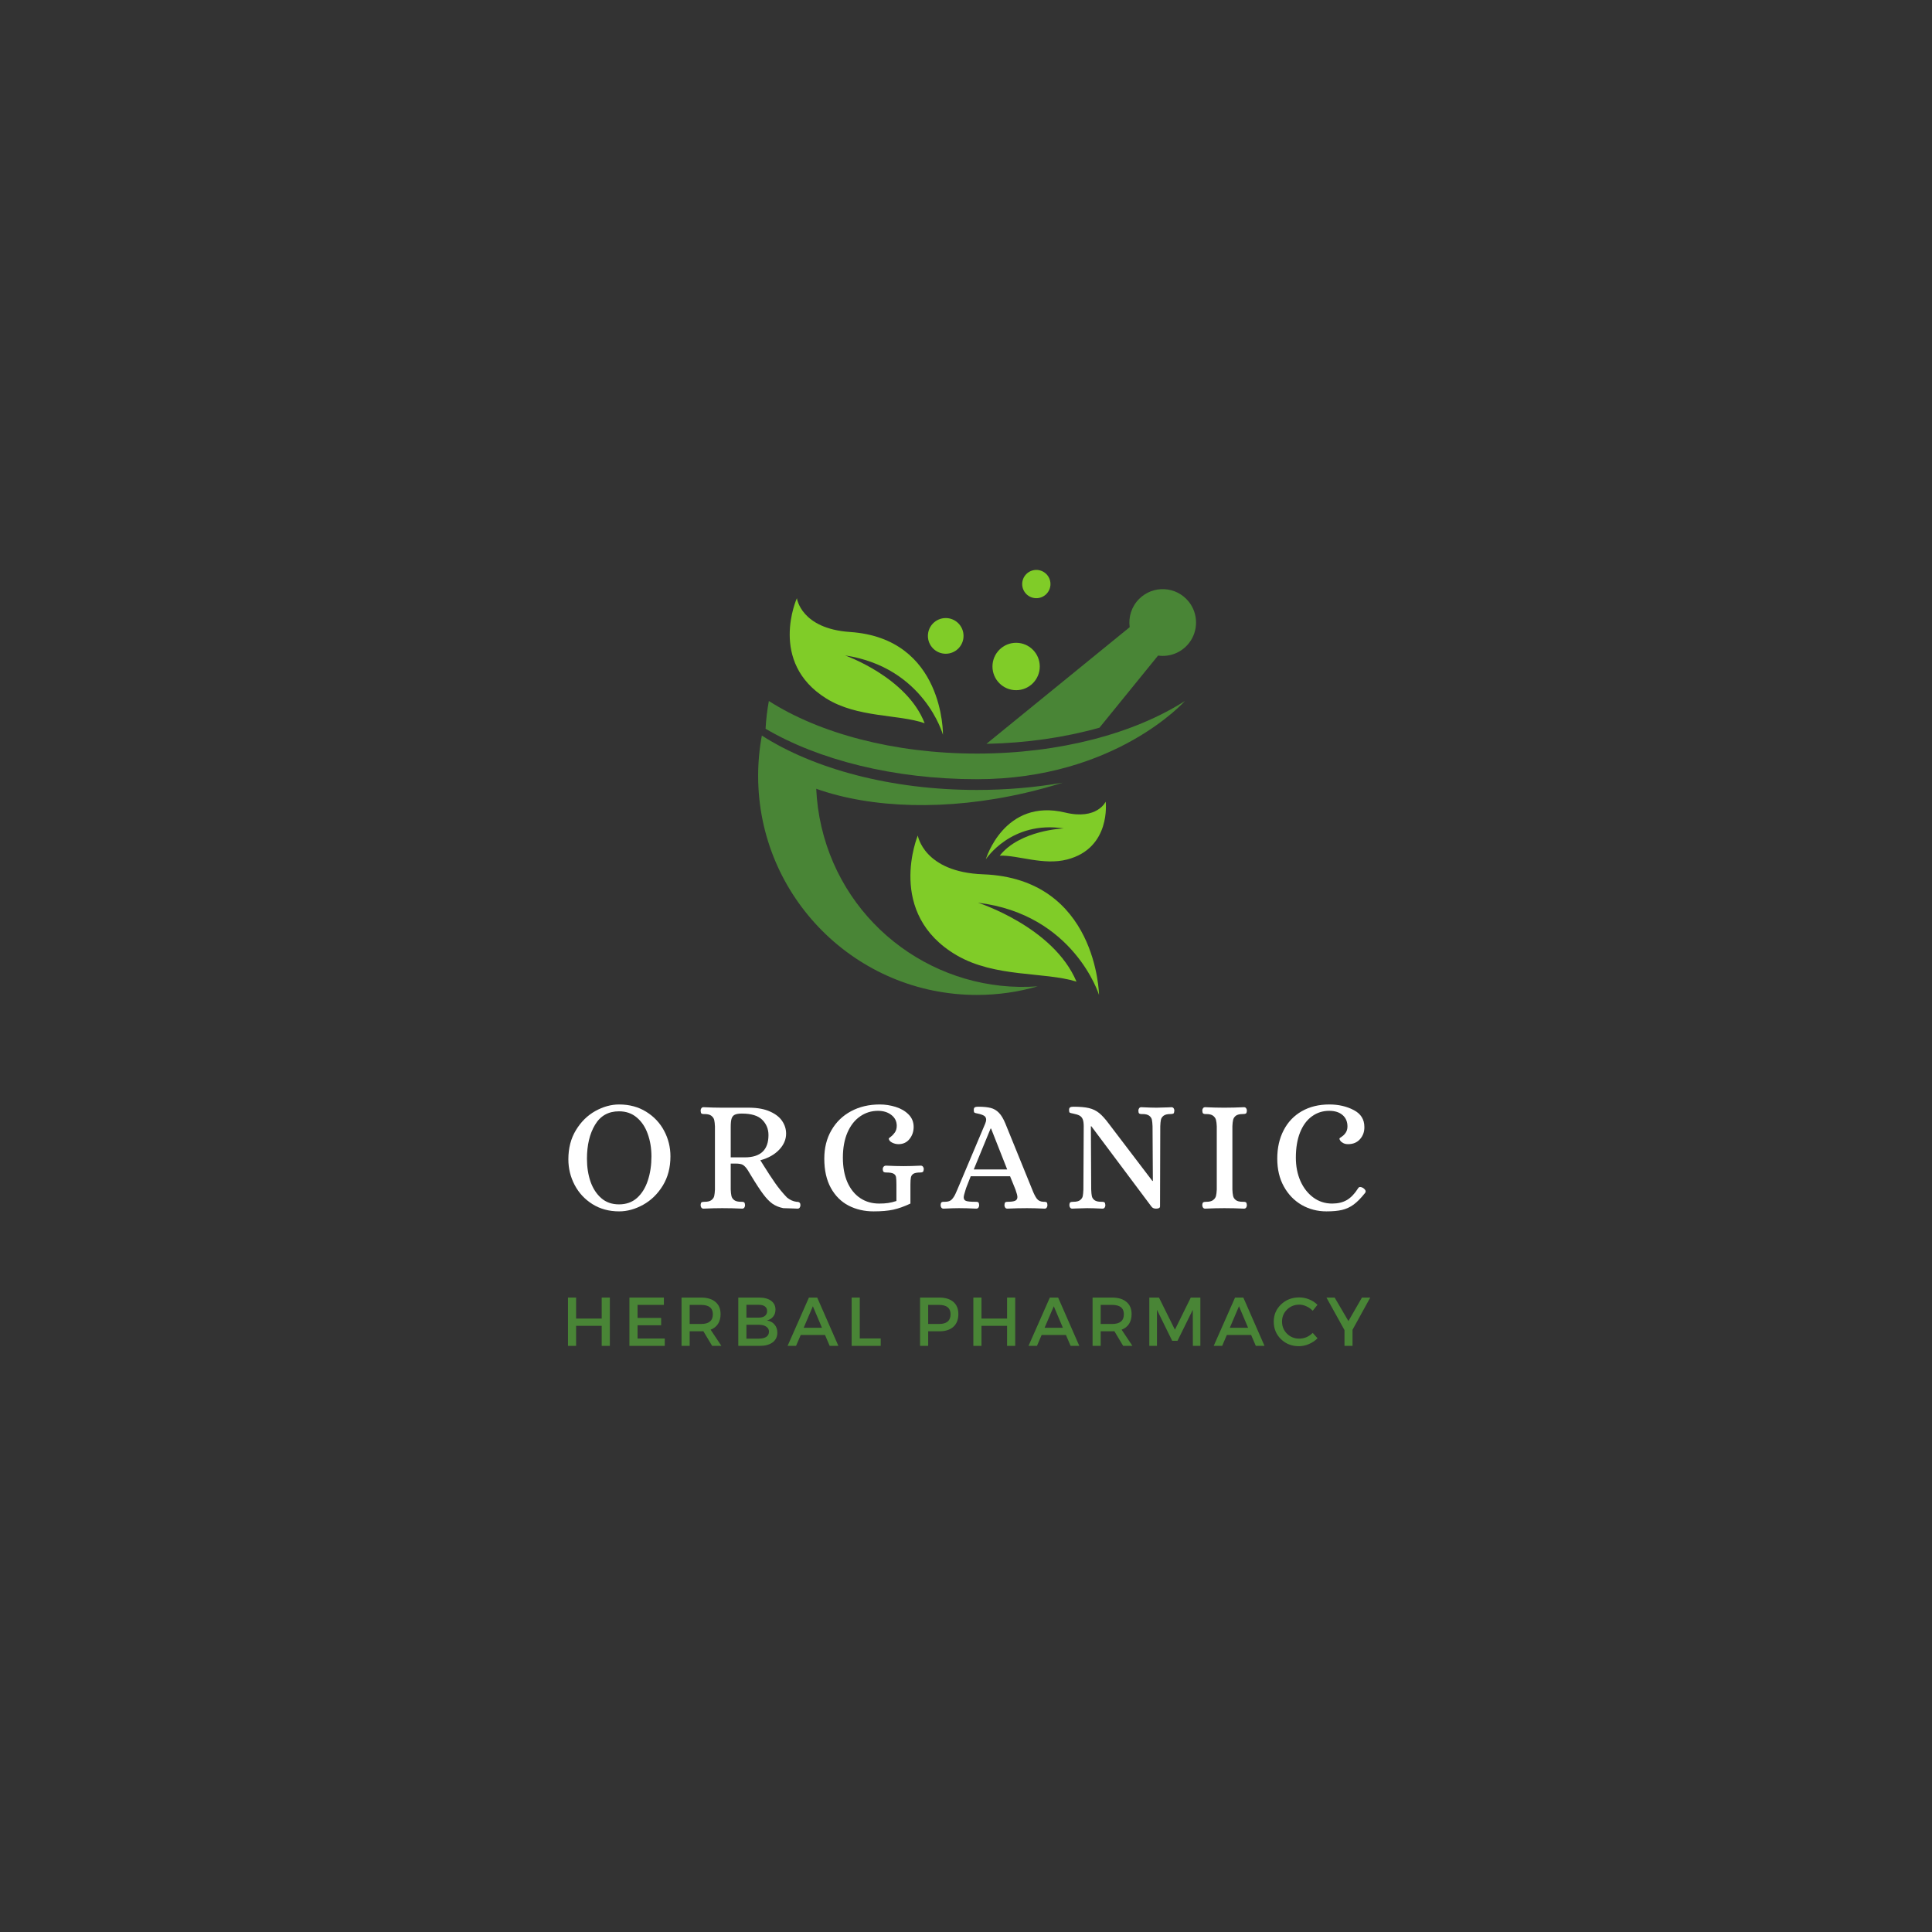 <svg xmlns="http://www.w3.org/2000/svg" xmlns:xlink="http://www.w3.org/1999/xlink" width="500" zoomAndPan="magnify" viewBox="0 0 375 375" height="500" preserveAspectRatio="xMidYMid meet" version="1.0"><rect x="0" y="0" width="375" height="375" fill="#333333" stroke="none"/><defs><g/><clipPath id="c338765ed2"><path d="M 191 114 L 232.645 114 L 232.645 145 L 191 145 Z M 191 114 " clip-rule="nonzero"/></clipPath><clipPath id="62c8b443cf"><path d="M 176 162 L 214 162 L 214 193.117 L 176 193.117 Z M 176 162 " clip-rule="nonzero"/></clipPath><clipPath id="455c71c6a7"><path d="M 147.145 142 L 207 142 L 207 193.117 L 147.145 193.117 Z M 147.145 142 " clip-rule="nonzero"/></clipPath><clipPath id="757bc9fdb0"><path d="M 198 110.617 L 204 110.617 L 204 117 L 198 117 Z M 198 110.617 " clip-rule="nonzero"/></clipPath></defs><g clip-path="url(#c338765ed2)"><path fill="#498536" d="M 191.465 144.379 C 199.203 144.227 206.684 143.141 213.41 141.242 L 224.781 127.246 C 226.969 127.555 229.289 126.738 230.801 124.797 C 232.621 122.461 232.598 119.113 230.75 116.801 C 228.293 113.73 223.805 113.547 221.105 116.25 C 219.609 117.746 219 119.789 219.273 121.734 L 191.465 144.379 " fill-opacity="1" fill-rule="nonzero"/></g><g clip-path="url(#62c8b443cf)"><path fill="#80cc28" d="M 178.145 162.168 C 178.145 162.168 179.27 169.273 190.824 169.703 C 212.98 170.523 213.32 193.117 213.32 193.117 C 213.32 193.117 208.469 177.477 189.824 175.219 C 189.824 175.219 204.461 179.883 208.945 190.535 C 202.699 188.586 193.176 189.773 185.723 185.438 C 171.82 177.352 178.145 162.168 178.145 162.168 " fill-opacity="1" fill-rule="nonzero"/></g><path fill="#80cc28" d="M 214.613 155.605 C 214.613 155.605 212.961 159.211 206.762 157.719 C 194.883 154.855 191.344 166.797 191.344 166.797 C 191.344 166.797 196.242 159.219 206.477 160.797 C 206.477 160.797 198.012 161.09 194.047 166.078 C 197.652 165.973 202.535 168.02 207.133 166.828 C 215.715 164.609 214.613 155.605 214.613 155.605 " fill-opacity="1" fill-rule="nonzero"/><path fill="#80cc28" d="M 154.676 116.109 C 154.676 116.109 155.43 122.023 164.988 122.668 C 183.312 123.906 183.027 142.621 183.027 142.621 C 183.027 142.621 179.402 129.551 164.02 127.211 C 164.02 127.211 176.023 131.441 179.473 140.375 C 174.348 138.602 166.434 139.348 160.371 135.57 C 149.059 128.527 154.676 116.109 154.676 116.109 " fill-opacity="1" fill-rule="nonzero"/><g clip-path="url(#455c71c6a7)"><path fill="#498536" d="M 159.441 160.469 C 158.867 158.004 158.539 155.539 158.43 153.102 C 169.09 156.887 183.734 157.453 199.109 153.875 C 201.562 153.305 203.949 152.648 206.266 151.914 C 201.012 152.832 195.418 153.328 189.613 153.328 C 172.914 153.328 157.953 149.234 147.875 142.773 C 147.402 145.312 147.156 147.934 147.156 150.609 C 147.156 174.086 166.164 193.117 189.613 193.117 C 193.707 193.117 197.668 192.535 201.414 191.449 C 182.039 192.875 163.977 180.008 159.441 160.469 " fill-opacity="1" fill-rule="nonzero"/></g><path fill="#498536" d="M 229.992 136.062 C 220.242 142.309 205.77 146.27 189.613 146.27 C 173.457 146.27 158.988 142.309 149.234 136.062 C 148.91 137.82 148.695 139.617 148.598 141.449 C 158.84 147.473 173.422 151.242 189.613 151.242 C 216.512 151.242 229.992 136.062 229.992 136.062 " fill-opacity="1" fill-rule="nonzero"/><path fill="#80cc28" d="M 201.82 129.363 C 201.82 131.906 199.766 133.965 197.23 133.965 C 194.691 133.965 192.637 131.906 192.637 129.363 C 192.637 126.824 194.691 124.766 197.23 124.766 C 199.766 124.766 201.82 126.824 201.82 129.363 " fill-opacity="1" fill-rule="nonzero"/><path fill="#80cc28" d="M 187.023 123.43 C 187.023 125.34 185.477 126.891 183.566 126.891 C 181.656 126.891 180.105 125.34 180.105 123.43 C 180.105 121.516 181.656 119.965 183.566 119.965 C 185.477 119.965 187.023 121.516 187.023 123.43 " fill-opacity="1" fill-rule="nonzero"/><g clip-path="url(#757bc9fdb0)"><path fill="#80cc28" d="M 203.895 113.363 C 203.895 114.883 202.664 116.109 201.152 116.109 C 199.637 116.109 198.406 114.883 198.406 113.363 C 198.406 111.848 199.637 110.621 201.152 110.621 C 202.664 110.621 203.895 111.848 203.895 113.363 " fill-opacity="1" fill-rule="nonzero"/></g><g fill="#498536" fill-opacity="1"><g transform="translate(109.01, 261.233)"><g><path d="M 9.359 0 L 7.781 0 L 7.781 -3.891 L 2.812 -3.891 L 2.812 0 L 1.234 0 L 1.234 -9.375 L 2.812 -9.375 L 2.812 -5.297 L 7.781 -5.297 L 7.781 -9.375 L 9.359 -9.375 Z M 9.359 0 "/></g></g></g><g fill="#498536" fill-opacity="1"><g transform="translate(120.935, 261.233)"><g><path d="M 7.922 -7.953 L 2.812 -7.953 L 2.812 -5.422 L 7.391 -5.422 L 7.391 -4 L 2.812 -4 L 2.812 -1.422 L 8.094 -1.422 L 8.094 0 L 1.234 0 L 1.234 -9.375 L 7.922 -9.375 Z M 7.922 -7.953 "/></g></g></g><g fill="#498536" fill-opacity="1"><g transform="translate(131.053, 261.233)"><g><path d="M 7.172 0 L 5.469 -2.844 C 5.375 -2.832 5.227 -2.828 5.031 -2.828 L 2.812 -2.828 L 2.812 0 L 1.234 0 L 1.234 -9.375 L 5.031 -9.375 C 6.227 -9.375 7.156 -9.094 7.812 -8.531 C 8.477 -7.977 8.812 -7.191 8.812 -6.172 C 8.812 -5.422 8.645 -4.785 8.312 -4.266 C 7.977 -3.754 7.5 -3.379 6.875 -3.141 L 8.969 0 Z M 2.812 -4.25 L 5.031 -4.25 C 6.551 -4.25 7.312 -4.879 7.312 -6.141 C 7.312 -7.348 6.551 -7.953 5.031 -7.953 L 2.812 -7.953 Z M 2.812 -4.25 "/></g></g></g><g fill="#498536" fill-opacity="1"><g transform="translate(142.068, 261.233)"><g><path d="M 1.234 -9.375 L 5.297 -9.375 C 6.273 -9.375 7.047 -9.164 7.609 -8.75 C 8.172 -8.332 8.453 -7.758 8.453 -7.031 C 8.453 -6.5 8.301 -6.047 8 -5.672 C 7.707 -5.305 7.305 -5.062 6.797 -4.938 C 7.422 -4.832 7.91 -4.566 8.266 -4.141 C 8.629 -3.723 8.812 -3.203 8.812 -2.578 C 8.812 -1.766 8.504 -1.129 7.891 -0.672 C 7.285 -0.223 6.453 0 5.391 0 L 1.234 0 Z M 2.812 -7.969 L 2.812 -5.484 L 5.219 -5.484 C 5.719 -5.484 6.109 -5.594 6.391 -5.812 C 6.68 -6.039 6.828 -6.352 6.828 -6.75 C 6.828 -7.145 6.688 -7.445 6.406 -7.656 C 6.125 -7.863 5.727 -7.969 5.219 -7.969 Z M 2.812 -4.094 L 2.812 -1.406 L 5.219 -1.406 C 5.844 -1.406 6.328 -1.52 6.672 -1.75 C 7.016 -1.988 7.188 -2.328 7.188 -2.766 C 7.188 -3.18 7.008 -3.504 6.656 -3.734 C 6.312 -3.973 5.832 -4.094 5.219 -4.094 Z M 2.812 -4.094 "/></g></g></g><g fill="#498536" fill-opacity="1"><g transform="translate(152.855, 261.233)"><g><path d="M 7.281 -2.109 L 2.562 -2.109 L 1.656 0 L 0.016 0 L 4.156 -9.375 L 5.766 -9.375 L 9.875 0 L 8.188 0 Z M 6.688 -3.516 L 4.922 -7.688 L 3.141 -3.516 Z M 6.688 -3.516 "/></g></g></g><g fill="#498536" fill-opacity="1"><g transform="translate(164.07, 261.233)"><g><path d="M 2.812 -1.438 L 6.875 -1.438 L 6.875 0 L 1.234 0 L 1.234 -9.375 L 2.812 -9.375 Z M 2.812 -1.438 "/></g></g></g><g fill="#498536" fill-opacity="1"><g transform="translate(172.555, 261.233)"><g/></g></g><g fill="#498536" fill-opacity="1"><g transform="translate(177.347, 261.233)"><g><path d="M 1.234 -9.375 L 4.969 -9.375 C 6.145 -9.375 7.055 -9.094 7.703 -8.531 C 8.348 -7.977 8.672 -7.191 8.672 -6.172 C 8.672 -5.109 8.348 -4.285 7.703 -3.703 C 7.055 -3.117 6.145 -2.828 4.969 -2.828 L 2.812 -2.828 L 2.812 0 L 1.234 0 Z M 2.812 -7.953 L 2.812 -4.25 L 4.906 -4.25 C 6.406 -4.25 7.156 -4.879 7.156 -6.141 C 7.156 -7.348 6.406 -7.953 4.906 -7.953 Z M 2.812 -7.953 "/></g></g></g><g fill="#498536" fill-opacity="1"><g transform="translate(187.692, 261.233)"><g><path d="M 9.359 0 L 7.781 0 L 7.781 -3.891 L 2.812 -3.891 L 2.812 0 L 1.234 0 L 1.234 -9.375 L 2.812 -9.375 L 2.812 -5.297 L 7.781 -5.297 L 7.781 -9.375 L 9.359 -9.375 Z M 9.359 0 "/></g></g></g><g fill="#498536" fill-opacity="1"><g transform="translate(199.617, 261.233)"><g><path d="M 7.281 -2.109 L 2.562 -2.109 L 1.656 0 L 0.016 0 L 4.156 -9.375 L 5.766 -9.375 L 9.875 0 L 8.188 0 Z M 6.688 -3.516 L 4.922 -7.688 L 3.141 -3.516 Z M 6.688 -3.516 "/></g></g></g><g fill="#498536" fill-opacity="1"><g transform="translate(210.832, 261.233)"><g><path d="M 7.172 0 L 5.469 -2.844 C 5.375 -2.832 5.227 -2.828 5.031 -2.828 L 2.812 -2.828 L 2.812 0 L 1.234 0 L 1.234 -9.375 L 5.031 -9.375 C 6.227 -9.375 7.156 -9.094 7.812 -8.531 C 8.477 -7.977 8.812 -7.191 8.812 -6.172 C 8.812 -5.422 8.645 -4.785 8.312 -4.266 C 7.977 -3.754 7.5 -3.379 6.875 -3.141 L 8.969 0 Z M 2.812 -4.25 L 5.031 -4.25 C 6.551 -4.25 7.312 -4.879 7.312 -6.141 C 7.312 -7.348 6.551 -7.953 5.031 -7.953 L 2.812 -7.953 Z M 2.812 -4.25 "/></g></g></g><g fill="#498536" fill-opacity="1"><g transform="translate(221.847, 261.233)"><g><path d="M 11.141 0 L 9.688 0 L 9.672 -7 L 6.703 -0.984 L 5.672 -0.984 L 2.719 -7 L 2.719 0 L 1.234 0 L 1.234 -9.375 L 3.109 -9.375 L 6.203 -3.141 L 9.281 -9.375 L 11.141 -9.375 Z M 11.141 0 "/></g></g></g><g fill="#498536" fill-opacity="1"><g transform="translate(235.565, 261.233)"><g><path d="M 7.281 -2.109 L 2.562 -2.109 L 1.656 0 L 0.016 0 L 4.156 -9.375 L 5.766 -9.375 L 9.875 0 L 8.188 0 Z M 6.688 -3.516 L 4.922 -7.688 L 3.141 -3.516 Z M 6.688 -3.516 "/></g></g></g><g fill="#498536" fill-opacity="1"><g transform="translate(246.78, 261.233)"><g><path d="M 5.391 -9.406 C 6.047 -9.406 6.688 -9.281 7.312 -9.031 C 7.945 -8.781 8.488 -8.426 8.938 -7.969 L 8.016 -6.812 C 7.68 -7.176 7.281 -7.461 6.812 -7.672 C 6.352 -7.891 5.883 -8 5.406 -8 C 4.469 -8 3.676 -7.68 3.031 -7.047 C 2.383 -6.41 2.062 -5.633 2.062 -4.719 C 2.062 -3.789 2.383 -3.004 3.031 -2.359 C 3.676 -1.723 4.469 -1.406 5.406 -1.406 C 6.383 -1.406 7.254 -1.773 8.016 -2.516 L 8.953 -1.469 C 8.473 -1 7.91 -0.625 7.266 -0.344 C 6.629 -0.07 5.984 0.062 5.328 0.062 C 3.953 0.062 2.797 -0.391 1.859 -1.297 C 0.922 -2.211 0.453 -3.348 0.453 -4.703 C 0.453 -6.023 0.926 -7.141 1.875 -8.047 C 2.832 -8.953 4.004 -9.406 5.391 -9.406 Z M 5.391 -9.406 "/></g></g></g><g fill="#498536" fill-opacity="1"><g transform="translate(257.447, 261.233)"><g><path d="M 5.078 -3.125 L 5.078 0 L 3.516 0 L 3.516 -3.062 L 0.016 -9.375 L 1.609 -9.375 L 4.281 -4.812 L 6.906 -9.375 L 8.516 -9.375 Z M 5.078 -3.125 "/></g></g></g><g fill="#ffffff" fill-opacity="1"><g transform="translate(108.866, 234.502)"><g><path d="M 11.312 0.625 C 9.352 0.625 7.625 0.156 6.125 -0.781 C 4.633 -1.719 3.484 -2.957 2.672 -4.5 C 1.859 -6.051 1.453 -7.711 1.453 -9.484 C 1.453 -11.648 1.941 -13.535 2.922 -15.141 C 3.898 -16.754 5.148 -17.988 6.672 -18.844 C 8.203 -19.695 9.75 -20.125 11.312 -20.125 C 13.289 -20.125 15.035 -19.656 16.547 -18.719 C 18.066 -17.781 19.234 -16.539 20.047 -15 C 20.859 -13.469 21.266 -11.816 21.266 -10.047 C 21.266 -7.879 20.77 -5.988 19.781 -4.375 C 18.789 -2.758 17.52 -1.52 15.969 -0.656 C 14.426 0.195 12.875 0.625 11.312 0.625 Z M 11.281 -0.734 C 12.676 -0.734 13.844 -1.148 14.781 -1.984 C 15.719 -2.828 16.414 -3.953 16.875 -5.359 C 17.344 -6.773 17.578 -8.336 17.578 -10.047 C 17.578 -11.629 17.336 -13.082 16.859 -14.406 C 16.391 -15.738 15.68 -16.801 14.734 -17.594 C 13.797 -18.395 12.645 -18.797 11.281 -18.797 C 9.219 -18.797 7.664 -17.922 6.625 -16.172 C 5.582 -14.43 5.062 -12.234 5.062 -9.578 C 5.062 -7.973 5.289 -6.5 5.75 -5.156 C 6.219 -3.82 6.914 -2.75 7.844 -1.938 C 8.77 -1.133 9.914 -0.734 11.281 -0.734 Z M 11.281 -0.734 "/></g></g></g><g fill="#ffffff" fill-opacity="1"><g transform="translate(134.661, 234.502)"><g><path d="M 1.891 0.094 C 1.703 0.094 1.562 0.023 1.469 -0.109 C 1.375 -0.242 1.328 -0.406 1.328 -0.594 C 1.348 -0.895 1.41 -1.078 1.516 -1.141 C 1.617 -1.203 1.816 -1.234 2.109 -1.234 C 2.703 -1.234 3.141 -1.344 3.422 -1.562 C 3.711 -1.781 3.895 -2.047 3.969 -2.359 C 4.039 -2.68 4.086 -3.098 4.109 -3.609 L 4.109 -15.859 C 4.086 -16.391 4.039 -16.805 3.969 -17.109 C 3.895 -17.422 3.711 -17.691 3.422 -17.922 C 3.141 -18.148 2.703 -18.266 2.109 -18.266 L 1.922 -18.266 C 1.711 -18.266 1.566 -18.301 1.484 -18.375 C 1.398 -18.445 1.348 -18.629 1.328 -18.922 C 1.328 -19.098 1.375 -19.254 1.469 -19.391 C 1.562 -19.523 1.703 -19.594 1.891 -19.594 C 3.223 -19.531 4.445 -19.5 5.562 -19.5 L 10.875 -19.5 C 12.469 -19.477 13.789 -19.223 14.844 -18.734 C 15.906 -18.254 16.68 -17.641 17.172 -16.891 C 17.672 -16.141 17.922 -15.332 17.922 -14.469 C 17.922 -13.332 17.473 -12.289 16.578 -11.344 C 15.68 -10.395 14.461 -9.711 12.922 -9.297 L 13.438 -8.469 C 14.312 -7.062 15.098 -5.859 15.797 -4.859 C 16.492 -3.867 17.254 -2.941 18.078 -2.078 C 18.66 -1.598 19.281 -1.316 19.938 -1.234 C 19.977 -1.234 20.066 -1.227 20.203 -1.219 C 20.348 -1.207 20.469 -1.148 20.562 -1.047 C 20.656 -0.941 20.703 -0.789 20.703 -0.594 C 20.703 -0.406 20.656 -0.242 20.562 -0.109 C 20.469 0.023 20.332 0.094 20.156 0.094 L 19.344 0.062 C 18.438 0.02 17.781 0 17.375 0 C 16.551 -0.164 15.844 -0.457 15.25 -0.875 C 14.664 -1.301 14.082 -1.906 13.5 -2.688 C 12.906 -3.469 12.07 -4.742 11 -6.516 L 10.453 -7.422 C 10.141 -7.891 9.836 -8.211 9.547 -8.391 C 9.266 -8.566 8.77 -8.656 8.062 -8.656 L 7.172 -8.656 L 7.172 -3.609 C 7.191 -3.098 7.238 -2.68 7.312 -2.359 C 7.383 -2.047 7.562 -1.781 7.844 -1.562 C 8.133 -1.344 8.578 -1.234 9.172 -1.234 L 9.359 -1.234 C 9.547 -1.234 9.688 -1.195 9.781 -1.125 C 9.875 -1.051 9.93 -0.875 9.953 -0.594 C 9.953 -0.406 9.906 -0.242 9.812 -0.109 C 9.719 0.023 9.578 0.094 9.391 0.094 C 8.078 0.031 6.789 0 5.531 0 C 4.438 0 3.223 0.031 1.891 0.094 Z M 9.891 -9.859 C 12.961 -9.859 14.5 -11.301 14.5 -14.188 C 14.5 -15.363 14.094 -16.352 13.281 -17.156 C 12.477 -17.957 11.16 -18.359 9.328 -18.359 C 8.734 -18.359 8.281 -18.285 7.969 -18.141 C 7.664 -17.992 7.457 -17.742 7.344 -17.391 C 7.227 -17.047 7.172 -16.516 7.172 -15.797 L 7.172 -9.859 Z M 9.891 -9.859 "/></g></g></g><g fill="#ffffff" fill-opacity="1"><g transform="translate(158.479, 234.502)"><g><path d="M 11.094 0.625 C 9.301 0.625 7.676 0.25 6.219 -0.5 C 4.77 -1.258 3.625 -2.406 2.781 -3.938 C 1.938 -5.477 1.516 -7.367 1.516 -9.609 C 1.516 -11.691 1.973 -13.523 2.891 -15.109 C 3.805 -16.703 5.078 -17.938 6.703 -18.812 C 8.328 -19.688 10.191 -20.125 12.297 -20.125 C 13.328 -20.125 14.348 -19.969 15.359 -19.656 C 16.367 -19.344 17.203 -18.859 17.859 -18.203 C 18.523 -17.547 18.859 -16.734 18.859 -15.766 C 18.859 -14.859 18.586 -14.07 18.047 -13.406 C 17.516 -12.75 16.805 -12.422 15.922 -12.422 C 15.484 -12.422 15.062 -12.523 14.656 -12.734 C 14.258 -12.941 14.051 -13.207 14.031 -13.531 C 14.031 -13.551 14.164 -13.664 14.438 -13.875 C 14.719 -14.082 14.977 -14.359 15.219 -14.703 C 15.457 -15.055 15.578 -15.484 15.578 -15.984 C 15.578 -16.848 15.234 -17.547 14.547 -18.078 C 13.867 -18.617 13 -18.891 11.938 -18.891 C 10.656 -18.891 9.5 -18.531 8.469 -17.812 C 7.438 -17.102 6.617 -16.062 6.016 -14.688 C 5.422 -13.32 5.125 -11.691 5.125 -9.797 C 5.125 -7.961 5.414 -6.375 6 -5.031 C 6.594 -3.695 7.422 -2.672 8.484 -1.953 C 9.547 -1.242 10.773 -0.891 12.172 -0.891 C 12.836 -0.891 13.414 -0.926 13.906 -1 C 14.406 -1.07 14.941 -1.203 15.516 -1.391 L 15.516 -4.547 C 15.516 -5.266 15.488 -5.766 15.438 -6.047 C 15.383 -6.336 15.219 -6.555 14.938 -6.703 C 14.664 -6.848 14.195 -6.922 13.531 -6.922 C 13.312 -6.922 13.148 -6.957 13.047 -7.031 C 12.941 -7.102 12.879 -7.285 12.859 -7.578 C 12.859 -7.754 12.914 -7.91 13.031 -8.047 C 13.145 -8.18 13.301 -8.25 13.5 -8.25 C 14.801 -8.188 15.938 -8.156 16.906 -8.156 C 17.832 -8.156 18.945 -8.188 20.25 -8.25 C 20.426 -8.25 20.566 -8.18 20.672 -8.047 C 20.773 -7.91 20.828 -7.754 20.828 -7.578 C 20.805 -7.285 20.742 -7.102 20.641 -7.031 C 20.535 -6.957 20.375 -6.922 20.156 -6.922 C 19.531 -6.922 19.082 -6.836 18.812 -6.672 C 18.551 -6.504 18.391 -6.27 18.328 -5.969 C 18.266 -5.676 18.234 -5.203 18.234 -4.547 L 18.234 -0.891 C 17.016 -0.316 15.898 0.078 14.891 0.297 C 13.879 0.516 12.613 0.625 11.094 0.625 Z M 11.094 0.625 "/></g></g></g><g fill="#ffffff" fill-opacity="1"><g transform="translate(182.946, 234.502)"><g><path d="M 0.188 0.094 C 0 0.094 -0.141 0.023 -0.234 -0.109 C -0.328 -0.242 -0.375 -0.406 -0.375 -0.594 C -0.352 -0.895 -0.289 -1.078 -0.188 -1.141 C -0.082 -1.203 0.039 -1.234 0.188 -1.234 C 0.332 -1.234 0.426 -1.234 0.469 -1.234 C 1.082 -1.234 1.531 -1.391 1.812 -1.703 C 2.102 -2.023 2.336 -2.391 2.516 -2.797 C 2.691 -3.203 2.812 -3.473 2.875 -3.609 L 8.281 -16.406 C 8.406 -16.719 8.469 -16.969 8.469 -17.156 C 8.469 -17.52 8.32 -17.785 8.031 -17.953 C 7.75 -18.117 7.348 -18.254 6.828 -18.359 C 6.484 -18.422 6.27 -18.484 6.188 -18.547 C 6.102 -18.609 6.062 -18.781 6.062 -19.062 C 6.062 -19.312 6.125 -19.477 6.25 -19.562 C 6.383 -19.645 6.598 -19.688 6.891 -19.688 C 7.922 -19.688 8.738 -19.609 9.344 -19.453 C 9.957 -19.297 10.488 -18.984 10.938 -18.516 C 11.395 -18.055 11.816 -17.352 12.203 -16.406 L 17.406 -3.609 C 17.707 -2.828 18.004 -2.238 18.297 -1.844 C 18.586 -1.457 19.02 -1.254 19.594 -1.234 L 19.781 -1.234 C 19.988 -1.234 20.133 -1.195 20.219 -1.125 C 20.301 -1.051 20.348 -0.875 20.359 -0.594 C 20.359 -0.406 20.312 -0.242 20.219 -0.109 C 20.133 0.023 20 0.094 19.812 0.094 C 18.488 0.031 17.352 0 16.406 0 C 15.176 0 13.898 0.031 12.578 0.094 C 12.391 0.094 12.25 0.023 12.156 -0.109 C 12.062 -0.242 12.016 -0.406 12.016 -0.594 C 12.035 -0.875 12.086 -1.051 12.172 -1.125 C 12.254 -1.195 12.398 -1.234 12.609 -1.234 C 13.305 -1.234 13.801 -1.301 14.094 -1.438 C 14.383 -1.57 14.531 -1.812 14.531 -2.156 C 14.531 -2.426 14.406 -2.91 14.156 -3.609 L 13.109 -6.188 L 5.469 -6.188 C 4.957 -4.906 4.664 -4.16 4.594 -3.953 C 4.52 -3.742 4.484 -3.629 4.484 -3.609 C 4.234 -2.828 4.109 -2.328 4.109 -2.109 C 4.109 -1.754 4.258 -1.52 4.562 -1.406 C 4.875 -1.289 5.461 -1.234 6.328 -1.234 L 6.516 -1.234 C 6.723 -1.234 6.867 -1.195 6.953 -1.125 C 7.035 -1.051 7.086 -0.875 7.109 -0.594 C 7.109 -0.406 7.062 -0.242 6.969 -0.109 C 6.875 0.023 6.734 0.094 6.547 0.094 C 5.234 0.031 4.113 0 3.188 0 C 2.52 0 1.52 0.031 0.188 0.094 Z M 6.062 -7.516 L 12.547 -7.516 L 9.422 -15.453 L 9.328 -15.453 Z M 6.062 -7.516 "/></g></g></g><g fill="#ffffff" fill-opacity="1"><g transform="translate(206.208, 234.502)"><g><path d="M 1.922 0.094 C 1.734 0.094 1.594 0.023 1.5 -0.109 C 1.406 -0.242 1.359 -0.406 1.359 -0.594 C 1.379 -0.895 1.441 -1.078 1.547 -1.141 C 1.648 -1.203 1.844 -1.234 2.125 -1.234 C 2.727 -1.234 3.164 -1.344 3.438 -1.562 C 3.719 -1.781 3.891 -2.035 3.953 -2.328 C 4.016 -2.629 4.055 -3.055 4.078 -3.609 L 4.141 -15.891 C 4.141 -16.504 4.07 -16.969 3.938 -17.281 C 3.801 -17.602 3.586 -17.836 3.297 -17.984 C 3.016 -18.129 2.609 -18.254 2.078 -18.359 C 1.723 -18.422 1.504 -18.484 1.422 -18.547 C 1.336 -18.609 1.297 -18.781 1.297 -19.062 C 1.297 -19.312 1.363 -19.477 1.5 -19.562 C 1.633 -19.645 1.844 -19.688 2.125 -19.688 C 3.406 -19.688 4.414 -19.598 5.156 -19.422 C 5.906 -19.242 6.562 -18.926 7.125 -18.469 C 7.688 -18.02 8.312 -17.332 9 -16.406 L 17.469 -5.281 L 17.562 -5.281 L 17.5 -15.891 C 17.477 -16.441 17.438 -16.863 17.375 -17.156 C 17.312 -17.457 17.141 -17.719 16.859 -17.938 C 16.578 -18.156 16.141 -18.266 15.547 -18.266 L 15.359 -18.266 C 15.148 -18.266 15 -18.301 14.906 -18.375 C 14.812 -18.445 14.758 -18.629 14.75 -18.922 C 14.75 -19.098 14.797 -19.254 14.891 -19.391 C 14.992 -19.523 15.129 -19.594 15.297 -19.594 C 16.617 -19.531 17.609 -19.5 18.266 -19.5 C 18.66 -19.5 19.41 -19.52 20.516 -19.562 L 21.172 -19.594 C 21.359 -19.594 21.5 -19.523 21.594 -19.391 C 21.688 -19.254 21.734 -19.098 21.734 -18.922 C 21.711 -18.609 21.648 -18.422 21.547 -18.359 C 21.441 -18.297 21.242 -18.266 20.953 -18.266 C 20.359 -18.266 19.922 -18.156 19.641 -17.938 C 19.359 -17.719 19.188 -17.457 19.125 -17.156 C 19.062 -16.863 19.02 -16.441 19 -15.891 L 18.953 -0.312 C 18.93 -0.039 18.672 0.094 18.172 0.094 C 17.773 0.094 17.477 -0.039 17.281 -0.312 L 5.625 -15.891 L 5.531 -15.891 L 5.594 -3.609 C 5.613 -3.055 5.656 -2.629 5.719 -2.328 C 5.781 -2.035 5.945 -1.781 6.219 -1.562 C 6.5 -1.344 6.941 -1.234 7.547 -1.234 L 7.719 -1.234 C 7.926 -1.234 8.078 -1.195 8.172 -1.125 C 8.266 -1.051 8.32 -0.875 8.344 -0.594 C 8.344 -0.406 8.297 -0.242 8.203 -0.109 C 8.109 0.023 7.969 0.094 7.781 0.094 C 6.469 0.031 5.473 0 4.797 0 C 4.379 0 3.656 0.02 2.625 0.062 Z M 1.922 0.094 "/></g></g></g><g fill="#ffffff" fill-opacity="1"><g transform="translate(232.065, 234.502)"><g><path d="M 1.859 0.094 C 1.672 0.094 1.531 0.023 1.438 -0.109 C 1.344 -0.242 1.297 -0.406 1.297 -0.594 C 1.316 -0.895 1.383 -1.078 1.5 -1.141 C 1.613 -1.203 1.805 -1.234 2.078 -1.234 C 2.672 -1.234 3.109 -1.344 3.391 -1.562 C 3.68 -1.781 3.867 -2.039 3.953 -2.344 C 4.035 -2.656 4.086 -3.078 4.109 -3.609 L 4.109 -15.891 C 4.086 -16.422 4.035 -16.836 3.953 -17.141 C 3.867 -17.453 3.68 -17.719 3.391 -17.938 C 3.109 -18.156 2.672 -18.266 2.078 -18.266 L 1.891 -18.266 C 1.703 -18.266 1.562 -18.301 1.469 -18.375 C 1.375 -18.445 1.316 -18.629 1.297 -18.922 C 1.297 -19.098 1.344 -19.254 1.438 -19.391 C 1.531 -19.523 1.672 -19.594 1.859 -19.594 C 3.191 -19.531 4.414 -19.5 5.531 -19.5 C 6.77 -19.5 8.055 -19.531 9.391 -19.594 C 9.578 -19.594 9.719 -19.523 9.812 -19.391 C 9.906 -19.254 9.953 -19.098 9.953 -18.922 C 9.93 -18.609 9.863 -18.422 9.75 -18.359 C 9.633 -18.297 9.43 -18.266 9.141 -18.266 C 8.547 -18.266 8.102 -18.156 7.812 -17.938 C 7.531 -17.719 7.352 -17.445 7.281 -17.125 C 7.207 -16.812 7.16 -16.398 7.141 -15.891 L 7.141 -3.609 C 7.16 -3.098 7.207 -2.68 7.281 -2.359 C 7.352 -2.047 7.531 -1.781 7.812 -1.562 C 8.102 -1.344 8.547 -1.234 9.141 -1.234 L 9.328 -1.234 C 9.535 -1.234 9.688 -1.195 9.781 -1.125 C 9.875 -1.051 9.93 -0.875 9.953 -0.594 C 9.953 -0.406 9.906 -0.242 9.812 -0.109 C 9.719 0.023 9.578 0.094 9.391 0.094 C 8.078 0.031 6.801 0 5.562 0 C 4.426 0 3.191 0.031 1.859 0.094 Z M 1.859 0.094 "/></g></g></g><g fill="#ffffff" fill-opacity="1"><g transform="translate(246.4, 234.502)"><g><path d="M 11.062 0.625 C 9.312 0.625 7.707 0.207 6.25 -0.625 C 4.801 -1.469 3.648 -2.66 2.797 -4.203 C 1.941 -5.742 1.516 -7.547 1.516 -9.609 C 1.516 -11.691 1.926 -13.523 2.75 -15.109 C 3.57 -16.703 4.742 -17.938 6.266 -18.812 C 7.797 -19.688 9.582 -20.125 11.625 -20.125 C 13.395 -20.125 14.969 -19.766 16.344 -19.047 C 17.727 -18.336 18.422 -17.242 18.422 -15.766 C 18.441 -14.836 18.16 -14.047 17.578 -13.391 C 17.004 -12.742 16.234 -12.422 15.266 -12.422 C 14.898 -12.422 14.586 -12.488 14.328 -12.625 C 14.066 -12.758 13.875 -12.914 13.75 -13.094 C 13.625 -13.281 13.57 -13.426 13.594 -13.531 C 13.594 -13.57 13.738 -13.688 14.031 -13.875 C 14.32 -14.062 14.578 -14.316 14.797 -14.641 C 15.023 -14.973 15.141 -15.379 15.141 -15.859 C 15.141 -16.785 14.828 -17.52 14.203 -18.062 C 13.578 -18.613 12.707 -18.891 11.594 -18.891 C 10.332 -18.891 9.211 -18.531 8.234 -17.812 C 7.254 -17.102 6.488 -16.062 5.938 -14.688 C 5.395 -13.32 5.125 -11.691 5.125 -9.797 C 5.125 -8.148 5.414 -6.648 6 -5.297 C 6.594 -3.953 7.426 -2.879 8.5 -2.078 C 9.57 -1.285 10.797 -0.891 12.172 -0.891 C 13.285 -0.891 14.238 -1.117 15.031 -1.578 C 15.82 -2.047 16.539 -2.797 17.188 -3.828 C 17.289 -4.016 17.43 -4.109 17.609 -4.109 C 17.773 -4.109 17.961 -4.047 18.172 -3.922 C 18.504 -3.691 18.672 -3.469 18.672 -3.25 C 18.672 -3.125 18.629 -3.02 18.547 -2.938 C 17.766 -1.945 17.023 -1.195 16.328 -0.688 C 15.641 -0.188 14.895 0.156 14.094 0.344 C 13.289 0.531 12.281 0.625 11.062 0.625 Z M 11.062 0.625 "/></g></g></g></svg>
